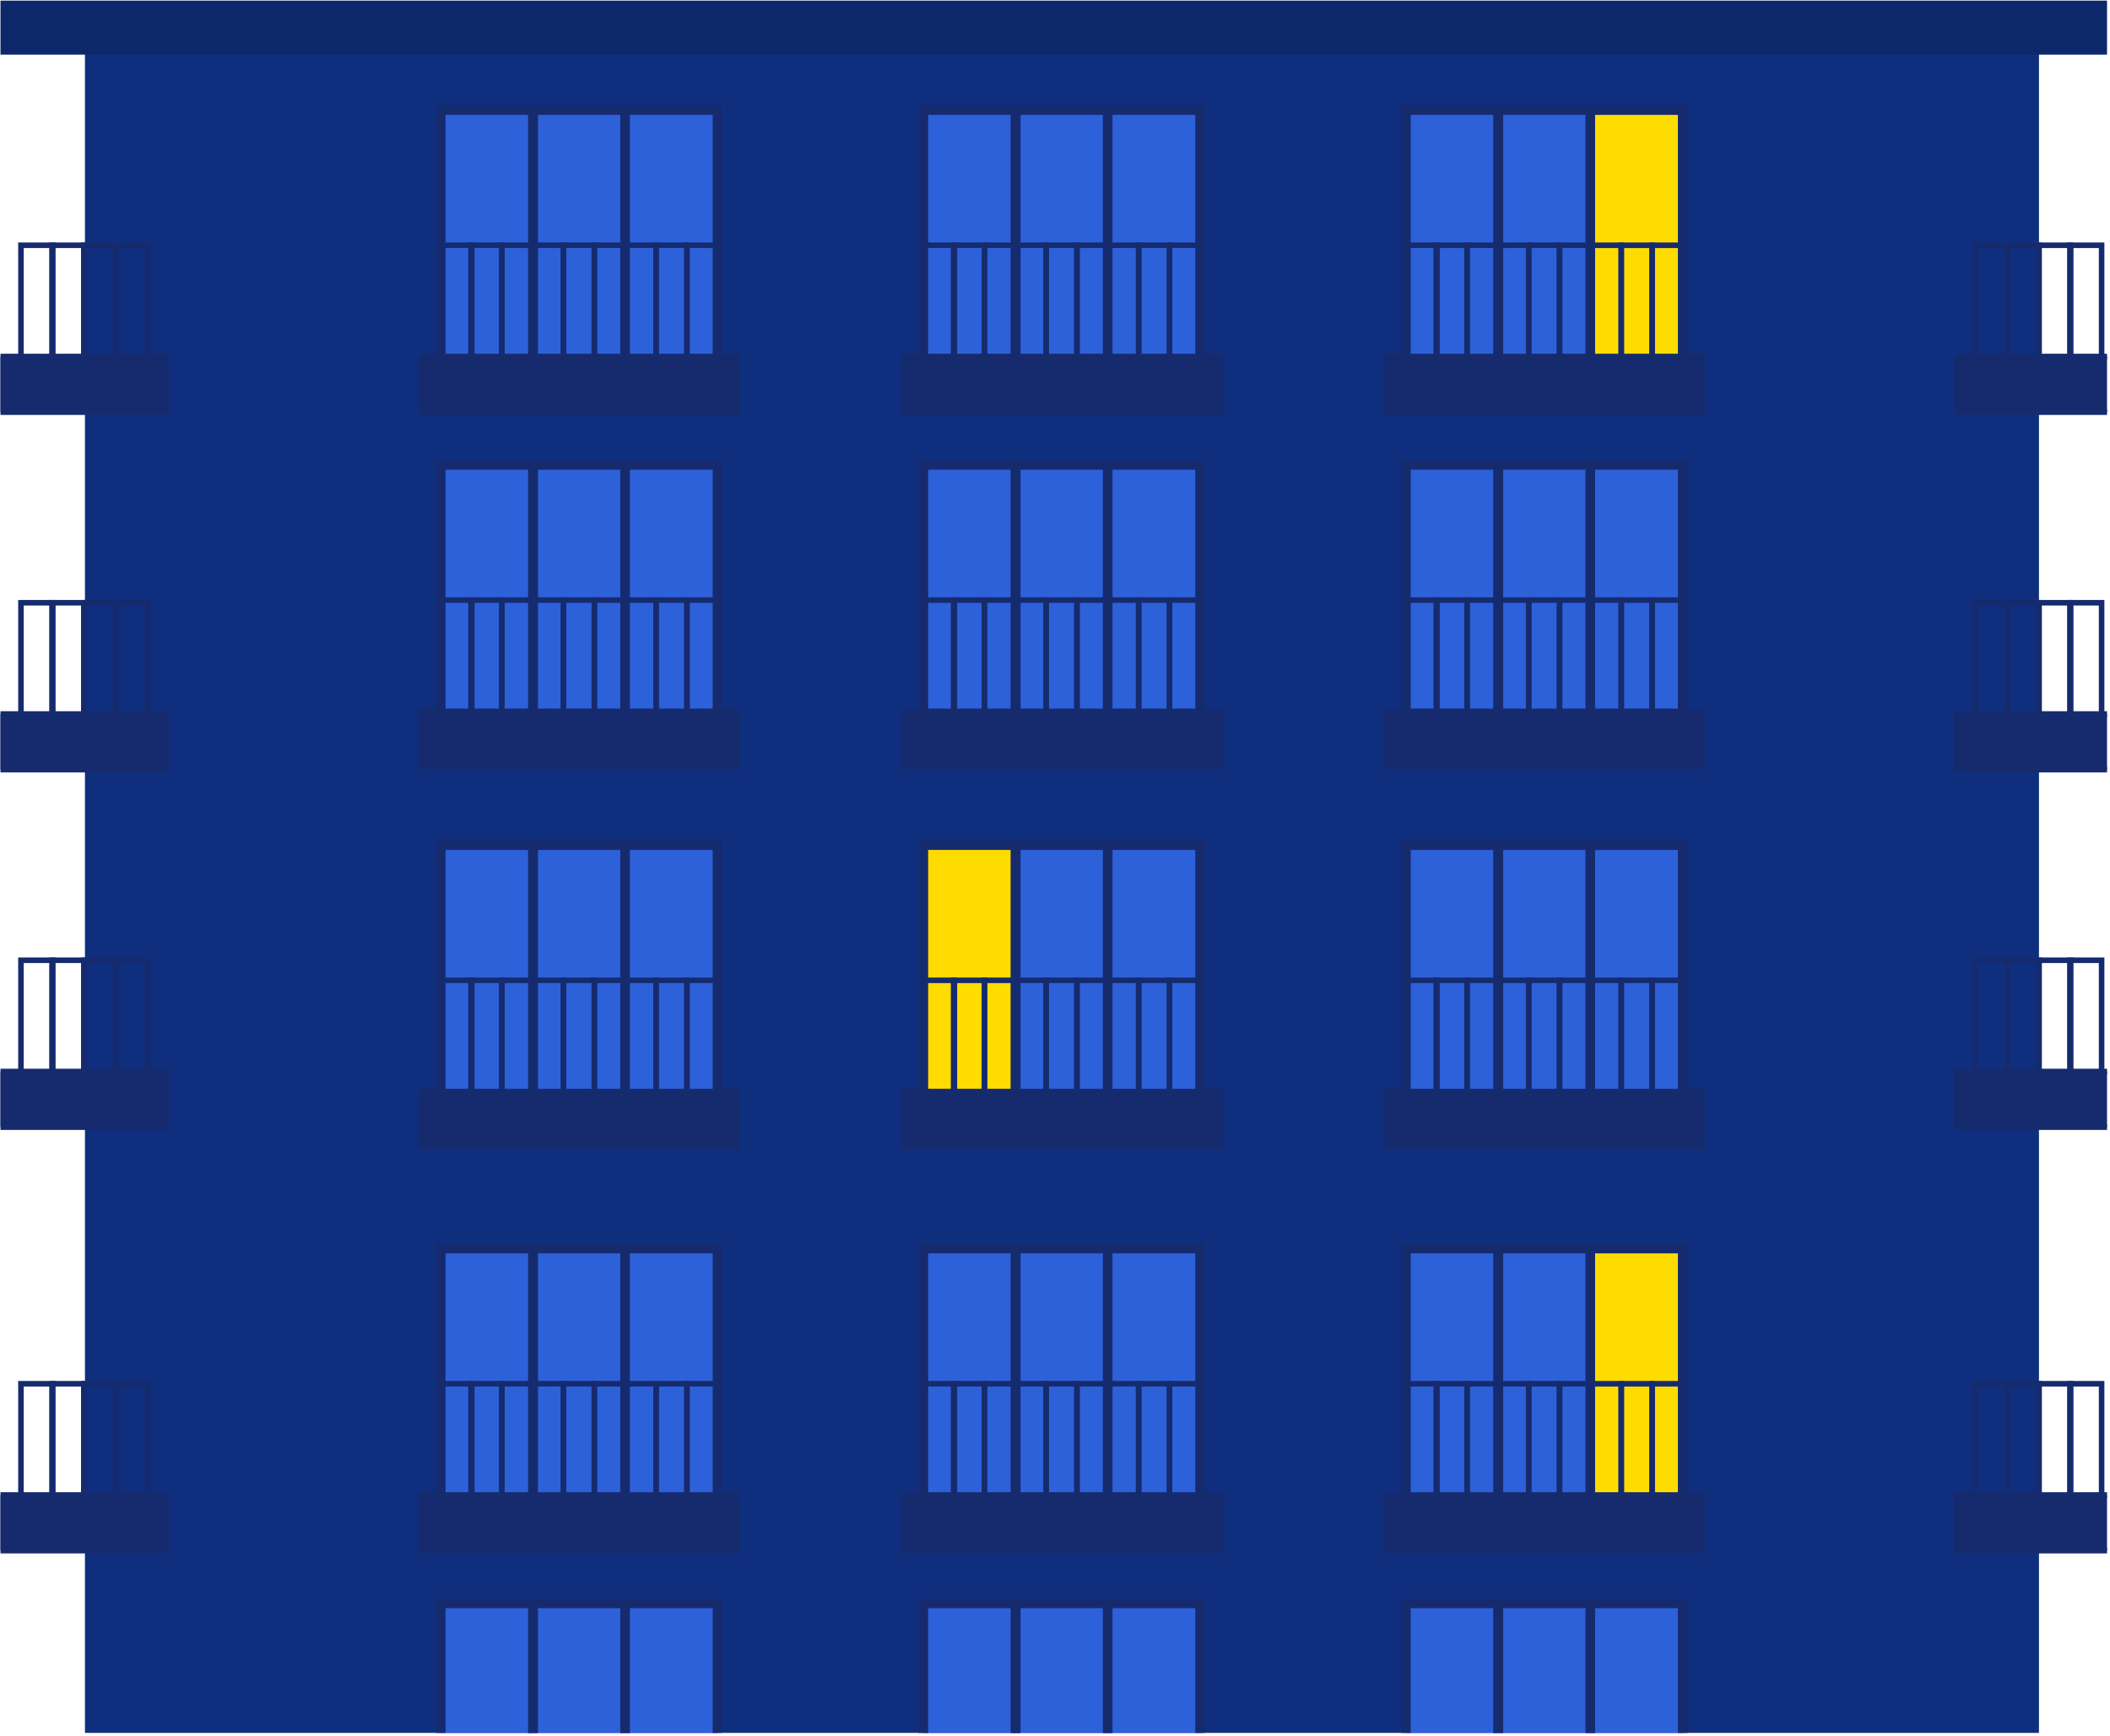 <svg width="609" height="501" viewBox="0 0 609 501" fill="none" xmlns="http://www.w3.org/2000/svg">
<g clip-path="url(#clip0_208_13968)">
<rect x="24.52" y="10.56" width="563.98" height="521.435" fill="#0F2F7E"/>
<rect x="0.142" y="0.022" width="612.311" height="15.753" fill="#0C276A"/>
<rect x="0.142" y="102.907" width="47.893" height="16.056" fill="#162B6E" stroke="#162B6E" stroke-width="1.606"/>
<rect x="15.004" y="70.794" width="9.196" height="40.14" stroke="#162B6E" stroke-width="1.606"/>
<rect x="6.046" y="70.794" width="9.196" height="40.14" stroke="#162B6E" stroke-width="1.606"/>
<rect x="24.205" y="70.794" width="9.196" height="40.14" stroke="#162B6E" stroke-width="1.606"/>
<rect x="33.398" y="70.794" width="9.196" height="40.14" stroke="#162B6E" stroke-width="1.606"/>
<rect x="0.142" y="309.283" width="47.893" height="16.056" fill="#162B6E" stroke="#162B6E" stroke-width="1.606"/>
<rect x="15.004" y="277.171" width="9.196" height="40.14" stroke="#162B6E" stroke-width="1.606"/>
<rect x="6.046" y="277.171" width="9.196" height="40.14" stroke="#162B6E" stroke-width="1.606"/>
<rect x="24.205" y="277.171" width="9.196" height="40.14" stroke="#162B6E" stroke-width="1.606"/>
<rect x="33.398" y="277.171" width="9.196" height="40.14" stroke="#162B6E" stroke-width="1.606"/>
<rect width="47.672" height="16.056" transform="matrix(-1 0 0 1 612.453 102.907)" fill="#162B6E" stroke="#162B6E" stroke-width="1.606"/>
<rect width="9.153" height="40.14" transform="matrix(-1 0 0 1 597.659 70.794)" stroke="#162B6E" stroke-width="1.606"/>
<rect width="9.153" height="40.14" transform="matrix(-1 0 0 1 606.576 70.794)" stroke="#162B6E" stroke-width="1.606"/>
<rect width="9.153" height="40.14" transform="matrix(-1 0 0 1 588.501 70.794)" stroke="#162B6E" stroke-width="1.606"/>
<rect width="9.153" height="40.14" transform="matrix(-1 0 0 1 579.35 70.794)" stroke="#162B6E" stroke-width="1.606"/>
<rect width="47.672" height="16.056" transform="matrix(-1 0 0 1 612.453 309.283)" fill="#162B6E" stroke="#162B6E" stroke-width="1.606"/>
<rect width="9.153" height="40.14" transform="matrix(-1 0 0 1 597.659 277.171)" stroke="#162B6E" stroke-width="1.606"/>
<rect width="9.153" height="40.14" transform="matrix(-1 0 0 1 606.576 277.171)" stroke="#162B6E" stroke-width="1.606"/>
<rect width="9.153" height="40.14" transform="matrix(-1 0 0 1 588.501 277.171)" stroke="#162B6E" stroke-width="1.606"/>
<rect width="9.153" height="40.14" transform="matrix(-1 0 0 1 579.35 277.171)" stroke="#162B6E" stroke-width="1.606"/>
<rect x="0.142" y="206.095" width="47.893" height="16.056" fill="#162B6E" stroke="#162B6E" stroke-width="1.606"/>
<rect x="15.004" y="173.983" width="9.196" height="40.14" stroke="#162B6E" stroke-width="1.606"/>
<rect x="6.046" y="173.983" width="9.196" height="40.14" stroke="#162B6E" stroke-width="1.606"/>
<rect x="24.205" y="173.983" width="9.196" height="40.14" stroke="#162B6E" stroke-width="1.606"/>
<rect x="33.398" y="173.983" width="9.196" height="40.14" stroke="#162B6E" stroke-width="1.606"/>
<rect x="0.142" y="431.521" width="47.893" height="16.056" fill="#162B6E" stroke="#162B6E" stroke-width="1.606"/>
<rect x="15.004" y="399.409" width="9.196" height="40.14" stroke="#162B6E" stroke-width="1.606"/>
<rect x="6.046" y="399.409" width="9.196" height="40.14" stroke="#162B6E" stroke-width="1.606"/>
<rect x="24.205" y="399.409" width="9.196" height="40.14" stroke="#162B6E" stroke-width="1.606"/>
<rect x="33.398" y="399.409" width="9.196" height="40.14" stroke="#162B6E" stroke-width="1.606"/>
<rect width="47.672" height="16.056" transform="matrix(-1 0 0 1 612.453 206.095)" fill="#162B6E" stroke="#162B6E" stroke-width="1.606"/>
<rect width="9.153" height="40.14" transform="matrix(-1 0 0 1 597.659 173.983)" stroke="#162B6E" stroke-width="1.606"/>
<rect width="9.153" height="40.14" transform="matrix(-1 0 0 1 606.576 173.983)" stroke="#162B6E" stroke-width="1.606"/>
<rect width="9.153" height="40.14" transform="matrix(-1 0 0 1 588.501 173.983)" stroke="#162B6E" stroke-width="1.606"/>
<rect width="9.153" height="40.14" transform="matrix(-1 0 0 1 579.35 173.983)" stroke="#162B6E" stroke-width="1.606"/>
<rect width="47.672" height="16.056" transform="matrix(-1 0 0 1 612.453 431.521)" fill="#162B6E" stroke="#162B6E" stroke-width="1.606"/>
<rect width="9.153" height="40.14" transform="matrix(-1 0 0 1 597.659 399.409)" stroke="#162B6E" stroke-width="1.606"/>
<rect width="9.153" height="40.14" transform="matrix(-1 0 0 1 606.576 399.409)" stroke="#162B6E" stroke-width="1.606"/>
<rect width="9.153" height="40.14" transform="matrix(-1 0 0 1 588.501 399.409)" stroke="#162B6E" stroke-width="1.606"/>
<rect width="9.153" height="40.14" transform="matrix(-1 0 0 1 579.35 399.409)" stroke="#162B6E" stroke-width="1.606"/>
<rect x="127.207" y="31.769" width="26.605" height="78.051" fill="#2D61DA" stroke="#162B6E" stroke-width="2.787"/>
<rect x="153.882" y="31.769" width="26.675" height="78.051" fill="#2D61DA" stroke="#162B6E" stroke-width="2.787"/>
<rect x="180.416" y="31.769" width="26.675" height="78.051" fill="#2D61DA" stroke="#162B6E" stroke-width="2.787"/>
<rect x="121.564" y="102.907" width="91.312" height="16.056" fill="#162B6E" stroke="#162B6E" stroke-width="1.606"/>
<rect x="135.947" y="70.794" width="8.899" height="40.14" stroke="#162B6E" stroke-width="1.606"/>
<rect x="127.278" y="70.794" width="8.899" height="40.14" stroke="#162B6E" stroke-width="1.606"/>
<rect x="144.851" y="70.794" width="8.899" height="40.14" stroke="#162B6E" stroke-width="1.606"/>
<rect x="153.748" y="70.794" width="8.899" height="40.14" stroke="#162B6E" stroke-width="1.606"/>
<rect x="162.647" y="70.794" width="8.899" height="40.14" stroke="#162B6E" stroke-width="1.606"/>
<rect x="171.551" y="70.794" width="8.899" height="40.14" stroke="#162B6E" stroke-width="1.606"/>
<rect x="180.456" y="70.794" width="8.899" height="40.14" stroke="#162B6E" stroke-width="1.606"/>
<rect x="189.36" y="70.794" width="8.899" height="40.14" stroke="#162B6E" stroke-width="1.606"/>
<rect x="198.263" y="70.794" width="8.899" height="40.14" stroke="#162B6E" stroke-width="1.606"/>
<rect x="127.207" y="134.185" width="26.605" height="78.051" fill="#2D61DA" stroke="#162B6E" stroke-width="2.787"/>
<rect x="153.882" y="134.185" width="26.675" height="78.051" fill="#2D61DA" stroke="#162B6E" stroke-width="2.787"/>
<rect x="180.416" y="134.185" width="26.675" height="78.051" fill="#2D61DA" stroke="#162B6E" stroke-width="2.787"/>
<rect x="121.564" y="205.323" width="91.312" height="16.056" fill="#162B6E" stroke="#162B6E" stroke-width="1.606"/>
<rect x="135.947" y="173.211" width="8.899" height="40.14" stroke="#162B6E" stroke-width="1.606"/>
<rect x="127.278" y="173.211" width="8.899" height="40.14" stroke="#162B6E" stroke-width="1.606"/>
<rect x="144.851" y="173.211" width="8.899" height="40.14" stroke="#162B6E" stroke-width="1.606"/>
<rect x="153.748" y="173.211" width="8.899" height="40.14" stroke="#162B6E" stroke-width="1.606"/>
<rect x="162.647" y="173.211" width="8.899" height="40.14" stroke="#162B6E" stroke-width="1.606"/>
<rect x="171.551" y="173.211" width="8.899" height="40.14" stroke="#162B6E" stroke-width="1.606"/>
<rect x="180.456" y="173.211" width="8.899" height="40.14" stroke="#162B6E" stroke-width="1.606"/>
<rect x="189.36" y="173.211" width="8.899" height="40.14" stroke="#162B6E" stroke-width="1.606"/>
<rect x="198.263" y="173.211" width="8.899" height="40.14" stroke="#162B6E" stroke-width="1.606"/>
<rect x="127.207" y="243.939" width="26.605" height="78.051" fill="#2D61DA" stroke="#162B6E" stroke-width="2.787"/>
<rect x="153.882" y="243.939" width="26.675" height="78.051" fill="#2D61DA" stroke="#162B6E" stroke-width="2.787"/>
<rect x="180.416" y="243.939" width="26.675" height="78.051" fill="#2D61DA" stroke="#162B6E" stroke-width="2.787"/>
<rect x="121.564" y="315.077" width="91.312" height="16.056" fill="#162B6E" stroke="#162B6E" stroke-width="1.606"/>
<rect x="135.947" y="282.965" width="8.899" height="40.14" stroke="#162B6E" stroke-width="1.606"/>
<rect x="127.278" y="282.965" width="8.899" height="40.14" stroke="#162B6E" stroke-width="1.606"/>
<rect x="144.851" y="282.965" width="8.899" height="40.14" stroke="#162B6E" stroke-width="1.606"/>
<rect x="153.748" y="282.965" width="8.899" height="40.14" stroke="#162B6E" stroke-width="1.606"/>
<rect x="162.647" y="282.965" width="8.899" height="40.14" stroke="#162B6E" stroke-width="1.606"/>
<rect x="171.551" y="282.965" width="8.899" height="40.14" stroke="#162B6E" stroke-width="1.606"/>
<rect x="180.456" y="282.965" width="8.899" height="40.14" stroke="#162B6E" stroke-width="1.606"/>
<rect x="189.36" y="282.965" width="8.899" height="40.14" stroke="#162B6E" stroke-width="1.606"/>
<rect x="198.263" y="282.965" width="8.899" height="40.14" stroke="#162B6E" stroke-width="1.606"/>
<rect x="266.497" y="31.769" width="26.605" height="78.051" fill="#2D61DA" stroke="#162B6E" stroke-width="2.787"/>
<rect x="293.172" y="31.769" width="26.675" height="78.051" fill="#2D61DA" stroke="#162B6E" stroke-width="2.787"/>
<rect x="319.706" y="31.769" width="26.675" height="78.051" fill="#2D61DA" stroke="#162B6E" stroke-width="2.787"/>
<rect x="260.854" y="102.907" width="91.312" height="16.056" fill="#162B6E" stroke="#162B6E" stroke-width="1.606"/>
<rect x="275.237" y="70.794" width="8.899" height="40.14" stroke="#162B6E" stroke-width="1.606"/>
<rect x="266.568" y="70.794" width="8.899" height="40.14" stroke="#162B6E" stroke-width="1.606"/>
<rect x="284.141" y="70.794" width="8.899" height="40.14" stroke="#162B6E" stroke-width="1.606"/>
<rect x="293.038" y="70.794" width="8.899" height="40.14" stroke="#162B6E" stroke-width="1.606"/>
<rect x="301.937" y="70.794" width="8.899" height="40.14" stroke="#162B6E" stroke-width="1.606"/>
<rect x="310.841" y="70.794" width="8.899" height="40.14" stroke="#162B6E" stroke-width="1.606"/>
<rect x="319.746" y="70.794" width="8.899" height="40.14" stroke="#162B6E" stroke-width="1.606"/>
<rect x="328.65" y="70.794" width="8.899" height="40.14" stroke="#162B6E" stroke-width="1.606"/>
<rect x="337.553" y="70.794" width="8.899" height="40.14" stroke="#162B6E" stroke-width="1.606"/>
<rect x="266.497" y="134.185" width="26.605" height="78.051" fill="#2D61DA" stroke="#162B6E" stroke-width="2.787"/>
<rect x="293.172" y="134.185" width="26.675" height="78.051" fill="#2D61DA" stroke="#162B6E" stroke-width="2.787"/>
<rect x="319.706" y="134.185" width="26.675" height="78.051" fill="#2D61DA" stroke="#162B6E" stroke-width="2.787"/>
<rect x="260.854" y="205.323" width="91.312" height="16.056" fill="#162B6E" stroke="#162B6E" stroke-width="1.606"/>
<rect x="275.237" y="173.211" width="8.899" height="40.14" stroke="#162B6E" stroke-width="1.606"/>
<rect x="266.568" y="173.211" width="8.899" height="40.14" stroke="#162B6E" stroke-width="1.606"/>
<rect x="284.141" y="173.211" width="8.899" height="40.14" stroke="#162B6E" stroke-width="1.606"/>
<rect x="293.038" y="173.211" width="8.899" height="40.14" stroke="#162B6E" stroke-width="1.606"/>
<rect x="301.937" y="173.211" width="8.899" height="40.14" stroke="#162B6E" stroke-width="1.606"/>
<rect x="310.841" y="173.211" width="8.899" height="40.14" stroke="#162B6E" stroke-width="1.606"/>
<rect x="319.746" y="173.211" width="8.899" height="40.14" stroke="#162B6E" stroke-width="1.606"/>
<rect x="328.65" y="173.211" width="8.899" height="40.14" stroke="#162B6E" stroke-width="1.606"/>
<rect x="337.553" y="173.211" width="8.899" height="40.14" stroke="#162B6E" stroke-width="1.606"/>
<rect x="266.497" y="243.939" width="26.605" height="78.051" fill="#FFDC00" stroke="#162B6E" stroke-width="2.787"/>
<rect x="293.172" y="243.939" width="26.675" height="78.051" fill="#2D61DA" stroke="#162B6E" stroke-width="2.787"/>
<rect x="319.706" y="243.939" width="26.675" height="78.051" fill="#2D61DA" stroke="#162B6E" stroke-width="2.787"/>
<rect x="260.854" y="315.077" width="91.312" height="16.056" fill="#162B6E" stroke="#162B6E" stroke-width="1.606"/>
<rect x="275.237" y="282.965" width="8.899" height="40.14" stroke="#162B6E" stroke-width="1.606"/>
<rect x="266.568" y="282.965" width="8.899" height="40.14" stroke="#162B6E" stroke-width="1.606"/>
<rect x="284.141" y="282.965" width="8.899" height="40.14" stroke="#162B6E" stroke-width="1.606"/>
<rect x="293.038" y="282.965" width="8.899" height="40.14" stroke="#162B6E" stroke-width="1.606"/>
<rect x="301.937" y="282.965" width="8.899" height="40.14" stroke="#162B6E" stroke-width="1.606"/>
<rect x="310.841" y="282.965" width="8.899" height="40.14" stroke="#162B6E" stroke-width="1.606"/>
<rect x="319.746" y="282.965" width="8.899" height="40.14" stroke="#162B6E" stroke-width="1.606"/>
<rect x="328.65" y="282.965" width="8.899" height="40.14" stroke="#162B6E" stroke-width="1.606"/>
<rect x="337.553" y="282.965" width="8.899" height="40.14" stroke="#162B6E" stroke-width="1.606"/>
<rect x="405.787" y="31.769" width="26.605" height="78.051" fill="#2D61DA" stroke="#162B6E" stroke-width="2.787"/>
<rect x="432.462" y="31.769" width="26.675" height="78.051" fill="#2D61DA" stroke="#162B6E" stroke-width="2.787"/>
<rect x="458.996" y="31.769" width="26.675" height="78.051" fill="#FFDC00" stroke="#162B6E" stroke-width="2.787"/>
<rect x="400.144" y="102.907" width="91.312" height="16.056" fill="#162B6E" stroke="#162B6E" stroke-width="1.606"/>
<rect x="414.527" y="70.794" width="8.899" height="40.14" stroke="#162B6E" stroke-width="1.606"/>
<rect x="405.858" y="70.794" width="8.899" height="40.14" stroke="#162B6E" stroke-width="1.606"/>
<rect x="423.431" y="70.794" width="8.899" height="40.14" stroke="#162B6E" stroke-width="1.606"/>
<rect x="432.328" y="70.794" width="8.899" height="40.14" stroke="#162B6E" stroke-width="1.606"/>
<rect x="441.227" y="70.794" width="8.899" height="40.14" stroke="#162B6E" stroke-width="1.606"/>
<rect x="450.131" y="70.794" width="8.899" height="40.14" stroke="#162B6E" stroke-width="1.606"/>
<rect x="459.036" y="70.794" width="8.899" height="40.14" stroke="#162B6E" stroke-width="1.606"/>
<rect x="467.94" y="70.794" width="8.899" height="40.14" stroke="#162B6E" stroke-width="1.606"/>
<rect x="476.843" y="70.794" width="8.899" height="40.14" stroke="#162B6E" stroke-width="1.606"/>
<rect x="405.787" y="134.185" width="26.605" height="78.051" fill="#2D61DA" stroke="#162B6E" stroke-width="2.787"/>
<rect x="432.462" y="134.185" width="26.675" height="78.051" fill="#2D61DA" stroke="#162B6E" stroke-width="2.787"/>
<rect x="458.996" y="134.185" width="26.675" height="78.051" fill="#2D61DA" stroke="#162B6E" stroke-width="2.787"/>
<rect x="400.144" y="205.323" width="91.312" height="16.056" fill="#162B6E" stroke="#162B6E" stroke-width="1.606"/>
<rect x="414.527" y="173.211" width="8.899" height="40.14" stroke="#162B6E" stroke-width="1.606"/>
<rect x="405.858" y="173.211" width="8.899" height="40.14" stroke="#162B6E" stroke-width="1.606"/>
<rect x="423.431" y="173.211" width="8.899" height="40.14" stroke="#162B6E" stroke-width="1.606"/>
<rect x="432.328" y="173.211" width="8.899" height="40.14" stroke="#162B6E" stroke-width="1.606"/>
<rect x="441.227" y="173.211" width="8.899" height="40.14" stroke="#162B6E" stroke-width="1.606"/>
<rect x="450.131" y="173.211" width="8.899" height="40.14" stroke="#162B6E" stroke-width="1.606"/>
<rect x="459.036" y="173.211" width="8.899" height="40.14" stroke="#162B6E" stroke-width="1.606"/>
<rect x="467.94" y="173.211" width="8.899" height="40.14" stroke="#162B6E" stroke-width="1.606"/>
<rect x="476.843" y="173.211" width="8.899" height="40.14" stroke="#162B6E" stroke-width="1.606"/>
<rect x="405.787" y="243.939" width="26.605" height="78.051" fill="#2D61DA" stroke="#162B6E" stroke-width="2.787"/>
<rect x="432.462" y="243.939" width="26.675" height="78.051" fill="#2D61DA" stroke="#162B6E" stroke-width="2.787"/>
<rect x="458.996" y="243.939" width="26.675" height="78.051" fill="#2D61DA" stroke="#162B6E" stroke-width="2.787"/>
<rect x="400.144" y="315.077" width="91.312" height="16.056" fill="#162B6E" stroke="#162B6E" stroke-width="1.606"/>
<rect x="414.527" y="282.965" width="8.899" height="40.14" stroke="#162B6E" stroke-width="1.606"/>
<rect x="405.858" y="282.965" width="8.899" height="40.14" stroke="#162B6E" stroke-width="1.606"/>
<rect x="423.431" y="282.965" width="8.899" height="40.14" stroke="#162B6E" stroke-width="1.606"/>
<rect x="432.328" y="282.965" width="8.899" height="40.14" stroke="#162B6E" stroke-width="1.606"/>
<rect x="441.227" y="282.965" width="8.899" height="40.14" stroke="#162B6E" stroke-width="1.606"/>
<rect x="450.131" y="282.965" width="8.899" height="40.14" stroke="#162B6E" stroke-width="1.606"/>
<rect x="459.036" y="282.965" width="8.899" height="40.14" stroke="#162B6E" stroke-width="1.606"/>
<rect x="467.94" y="282.965" width="8.899" height="40.14" stroke="#162B6E" stroke-width="1.606"/>
<rect x="476.843" y="282.965" width="8.899" height="40.14" stroke="#162B6E" stroke-width="1.606"/>
<rect x="127.207" y="360.383" width="26.605" height="78.051" fill="#2D61DA" stroke="#162B6E" stroke-width="2.787"/>
<rect x="153.882" y="360.383" width="26.675" height="78.051" fill="#2D61DA" stroke="#162B6E" stroke-width="2.787"/>
<rect x="180.416" y="360.383" width="26.675" height="78.051" fill="#2D61DA" stroke="#162B6E" stroke-width="2.787"/>
<rect x="121.564" y="431.521" width="91.312" height="16.056" fill="#162B6E" stroke="#162B6E" stroke-width="1.606"/>
<rect x="135.947" y="399.408" width="8.899" height="40.14" stroke="#162B6E" stroke-width="1.606"/>
<rect x="127.278" y="399.408" width="8.899" height="40.14" stroke="#162B6E" stroke-width="1.606"/>
<rect x="144.851" y="399.408" width="8.899" height="40.14" stroke="#162B6E" stroke-width="1.606"/>
<rect x="153.748" y="399.408" width="8.899" height="40.14" stroke="#162B6E" stroke-width="1.606"/>
<rect x="162.647" y="399.408" width="8.899" height="40.14" stroke="#162B6E" stroke-width="1.606"/>
<rect x="171.551" y="399.408" width="8.899" height="40.14" stroke="#162B6E" stroke-width="1.606"/>
<rect x="180.456" y="399.408" width="8.899" height="40.14" stroke="#162B6E" stroke-width="1.606"/>
<rect x="189.36" y="399.408" width="8.899" height="40.14" stroke="#162B6E" stroke-width="1.606"/>
<rect x="198.263" y="399.408" width="8.899" height="40.14" stroke="#162B6E" stroke-width="1.606"/>
<rect x="127.207" y="462.8" width="26.605" height="78.051" fill="#2D61DA" stroke="#162B6E" stroke-width="2.787"/>
<rect x="153.882" y="462.8" width="26.675" height="78.051" fill="#2D61DA" stroke="#162B6E" stroke-width="2.787"/>
<rect x="180.416" y="462.8" width="26.675" height="78.051" fill="#2D61DA" stroke="#162B6E" stroke-width="2.787"/>
<rect x="266.497" y="360.383" width="26.605" height="78.051" fill="#2D61DA" stroke="#162B6E" stroke-width="2.787"/>
<rect x="293.172" y="360.383" width="26.675" height="78.051" fill="#2D61DA" stroke="#162B6E" stroke-width="2.787"/>
<rect x="319.706" y="360.383" width="26.675" height="78.051" fill="#2D61DA" stroke="#162B6E" stroke-width="2.787"/>
<rect x="260.854" y="431.521" width="91.312" height="16.056" fill="#162B6E" stroke="#162B6E" stroke-width="1.606"/>
<rect x="275.237" y="399.408" width="8.899" height="40.14" stroke="#162B6E" stroke-width="1.606"/>
<rect x="266.568" y="399.408" width="8.899" height="40.14" stroke="#162B6E" stroke-width="1.606"/>
<rect x="284.141" y="399.408" width="8.899" height="40.14" stroke="#162B6E" stroke-width="1.606"/>
<rect x="293.038" y="399.408" width="8.899" height="40.14" stroke="#162B6E" stroke-width="1.606"/>
<rect x="301.937" y="399.408" width="8.899" height="40.14" stroke="#162B6E" stroke-width="1.606"/>
<rect x="310.841" y="399.408" width="8.899" height="40.14" stroke="#162B6E" stroke-width="1.606"/>
<rect x="319.746" y="399.408" width="8.899" height="40.14" stroke="#162B6E" stroke-width="1.606"/>
<rect x="328.65" y="399.408" width="8.899" height="40.14" stroke="#162B6E" stroke-width="1.606"/>
<rect x="337.553" y="399.408" width="8.899" height="40.14" stroke="#162B6E" stroke-width="1.606"/>
<rect x="266.497" y="462.8" width="26.605" height="78.051" fill="#2D61DA" stroke="#162B6E" stroke-width="2.787"/>
<rect x="293.172" y="462.8" width="26.675" height="78.051" fill="#2D61DA" stroke="#162B6E" stroke-width="2.787"/>
<rect x="319.706" y="462.8" width="26.675" height="78.051" fill="#2D61DA" stroke="#162B6E" stroke-width="2.787"/>
<rect x="405.787" y="360.383" width="26.605" height="78.051" fill="#2D61DA" stroke="#162B6E" stroke-width="2.787"/>
<rect x="432.462" y="360.383" width="26.675" height="78.051" fill="#2D61DA" stroke="#162B6E" stroke-width="2.787"/>
<rect x="458.996" y="360.383" width="26.675" height="78.051" fill="#FFDC00" stroke="#162B6E" stroke-width="2.787"/>
<rect x="400.144" y="431.521" width="91.312" height="16.056" fill="#162B6E" stroke="#162B6E" stroke-width="1.606"/>
<rect x="414.527" y="399.408" width="8.899" height="40.14" stroke="#162B6E" stroke-width="1.606"/>
<rect x="405.858" y="399.408" width="8.899" height="40.14" stroke="#162B6E" stroke-width="1.606"/>
<rect x="423.431" y="399.408" width="8.899" height="40.14" stroke="#162B6E" stroke-width="1.606"/>
<rect x="432.328" y="399.408" width="8.899" height="40.14" stroke="#162B6E" stroke-width="1.606"/>
<rect x="441.227" y="399.408" width="8.899" height="40.14" stroke="#162B6E" stroke-width="1.606"/>
<rect x="450.131" y="399.408" width="8.899" height="40.14" stroke="#162B6E" stroke-width="1.606"/>
<rect x="459.036" y="399.408" width="8.899" height="40.14" stroke="#162B6E" stroke-width="1.606"/>
<rect x="467.94" y="399.408" width="8.899" height="40.14" stroke="#162B6E" stroke-width="1.606"/>
<rect x="476.843" y="399.408" width="8.899" height="40.14" stroke="#162B6E" stroke-width="1.606"/>
<rect x="405.787" y="462.8" width="26.605" height="78.051" fill="#2D61DA" stroke="#162B6E" stroke-width="2.787"/>
<rect x="432.462" y="462.8" width="26.675" height="78.051" fill="#2D61DA" stroke="#162B6E" stroke-width="2.787"/>
<rect x="458.996" y="462.8" width="26.675" height="78.051" fill="#2D61DA" stroke="#162B6E" stroke-width="2.787"/>
</g>
<defs>
<clipPath id="clip0_208_13968">
<rect width="608" height="500" fill="white" transform="translate(0.142 0.185)"/>
</clipPath>
</defs>
</svg>
